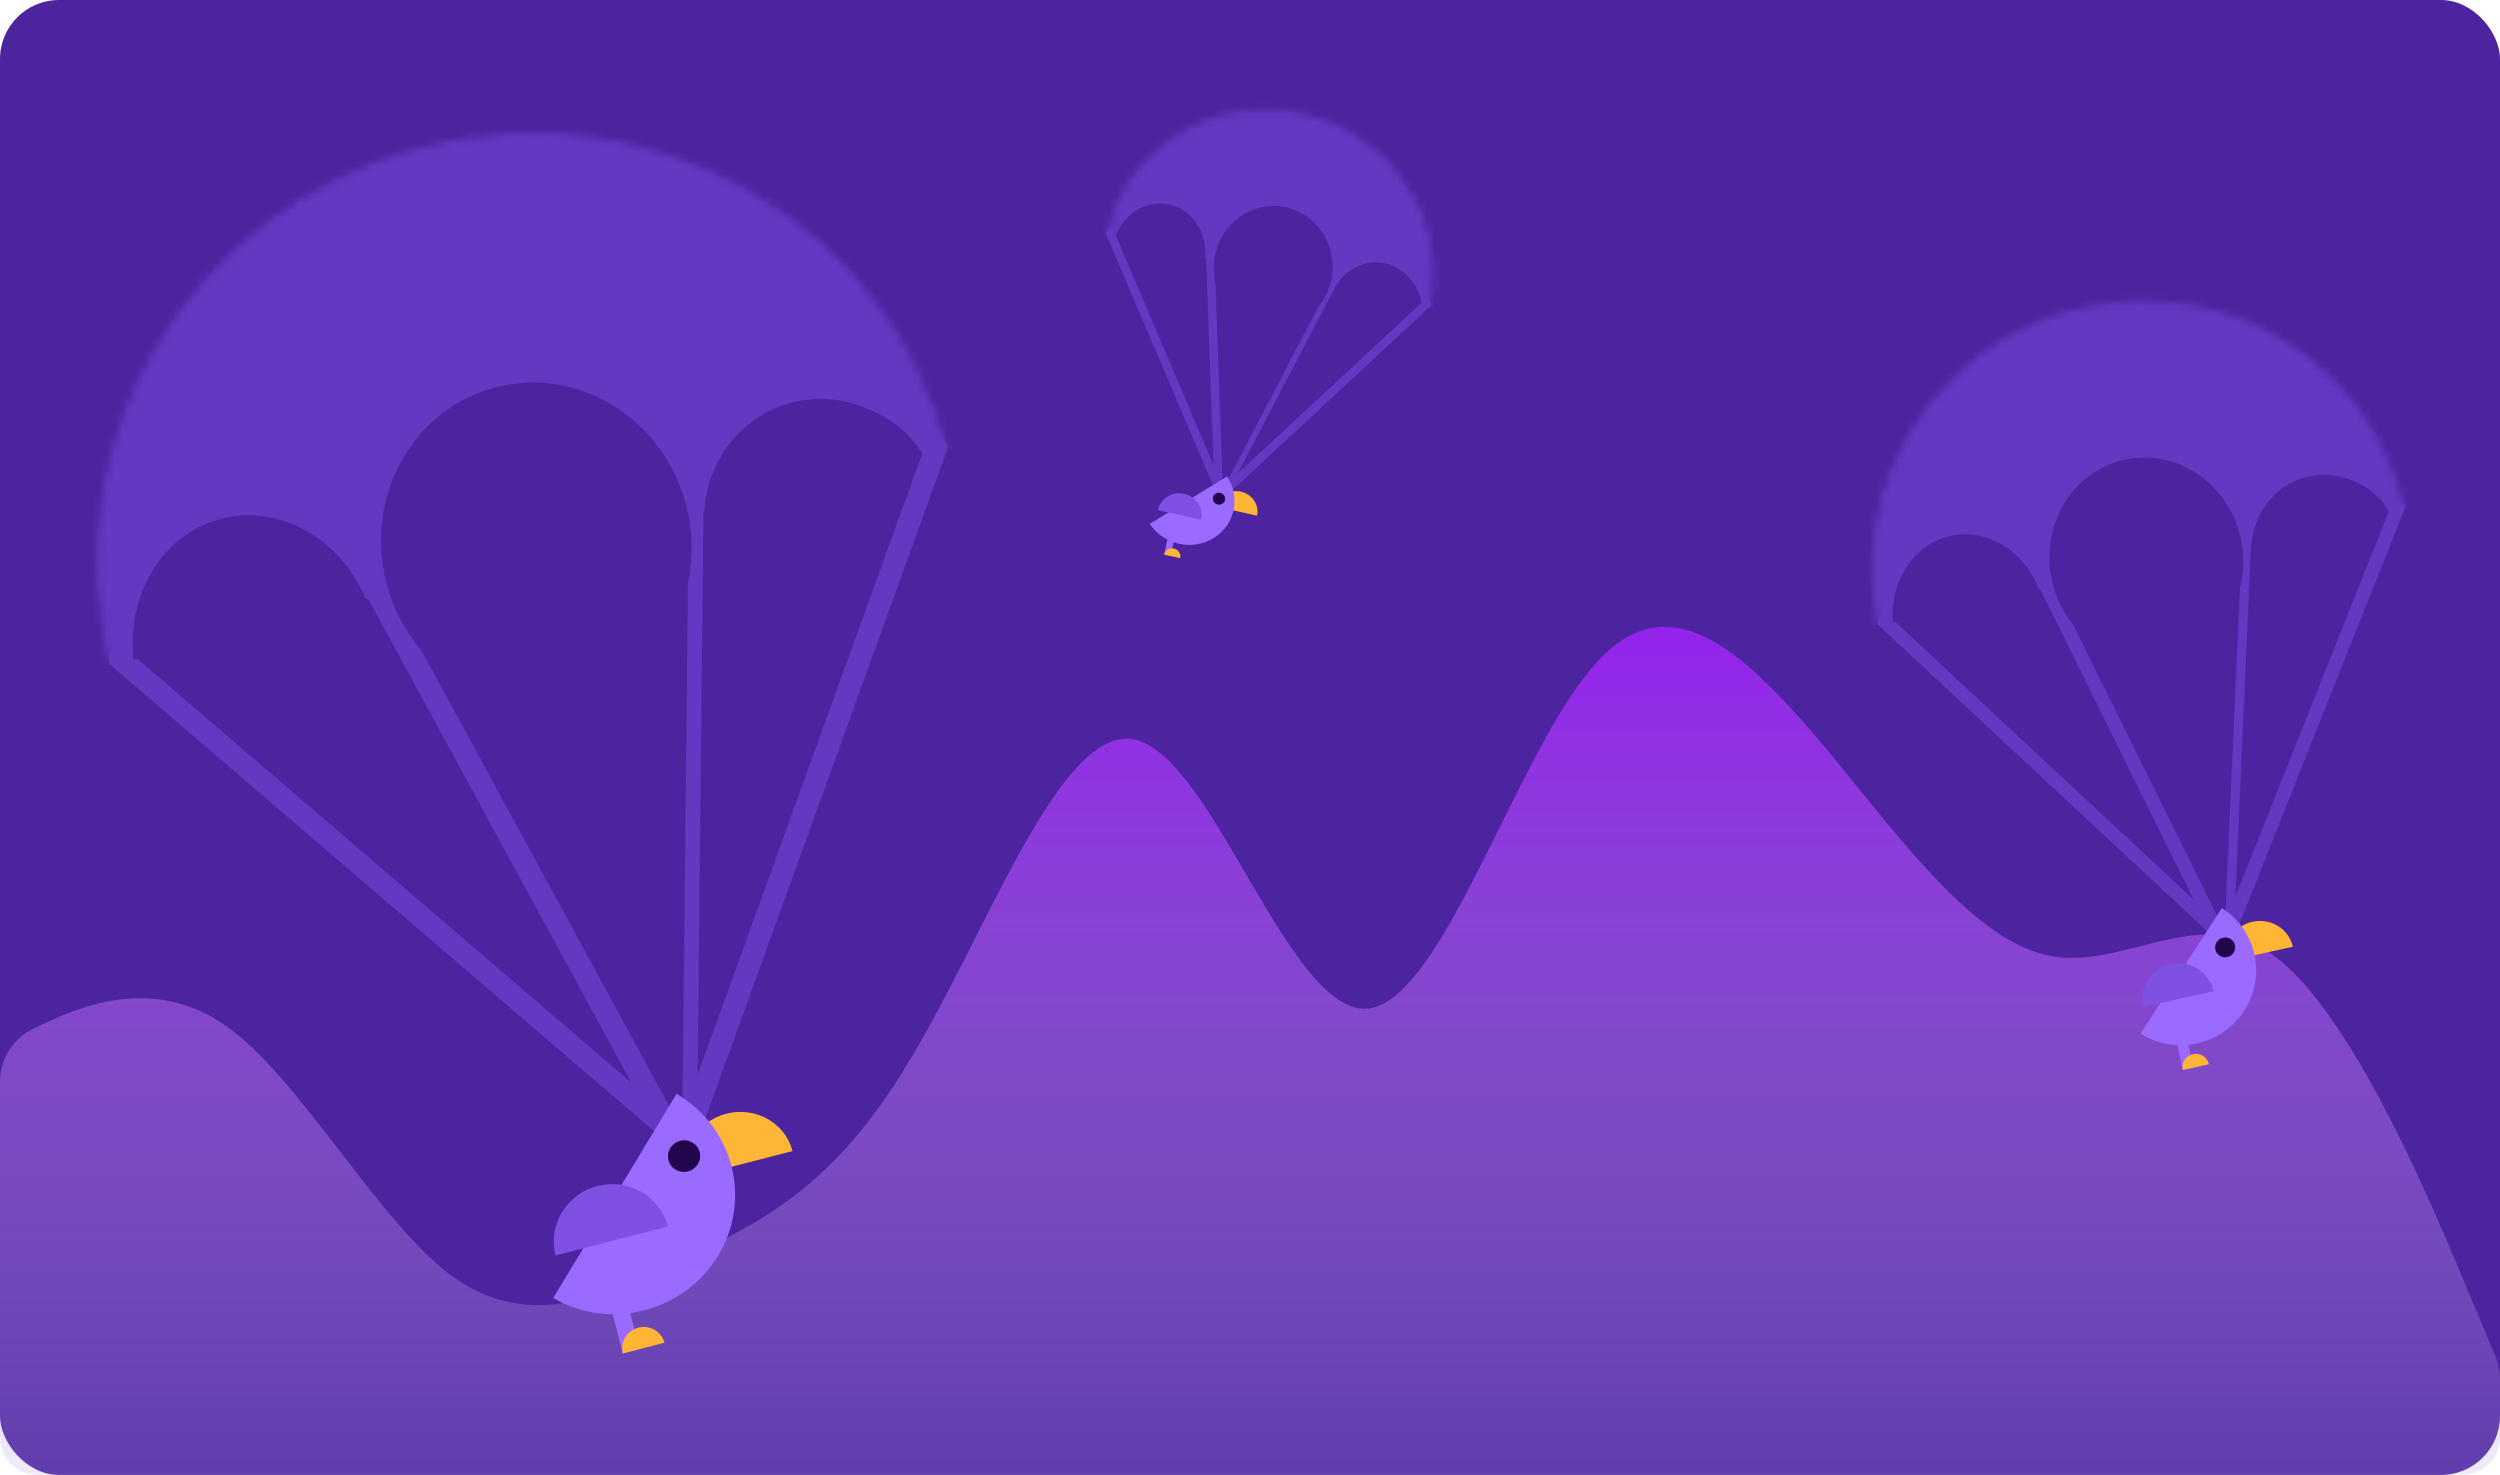 <svg width="339" height="200" viewBox="0 0 339 200" fill="none" xmlns="http://www.w3.org/2000/svg">
<rect width="339" height="200" rx="8" fill="#4C249F"/>
<path fill-rule="evenodd" clip-rule="evenodd" d="M0 146.689C0 143.607 1.769 140.8 4.549 139.471L5.085 139.215C10.17 136.783 20.622 131.921 30.793 139.215C40.962 146.509 51.415 165.96 61.585 173.255C72.037 180.549 82.207 175.686 92.377 170.823C102.83 165.96 113 161.098 123.17 144.078C133.622 127.058 143.792 97.881 153.962 100.312C164.415 102.744 174.585 136.783 185.038 136.783C195.208 136.783 205.378 102.744 215.83 90.587C226 78.43 236.17 88.155 246.622 100.312C256.793 112.469 266.962 127.058 277.415 129.489C287.585 131.921 298.037 122.195 308.207 129.489C318.378 136.783 328.83 161.098 333.915 173.255L338.38 183.93C338.789 184.908 339 185.957 339 187.017V194.915C339 197.723 336.723 200 333.915 200C328.83 200 318.378 200 308.207 200C298.037 200 287.585 200 277.415 200C266.962 200 256.793 200 246.622 200C236.17 200 226 200 215.83 200C205.378 200 195.208 200 185.038 200C174.585 200 164.415 200 153.962 200C143.792 200 133.622 200 123.17 200C113 200 102.83 200 92.377 200C82.207 200 72.037 200 61.585 200C51.415 200 40.962 200 30.793 200C20.622 200 10.17 200 5.085 200C2.277 200 0 197.723 0 194.915V146.689Z" fill="url(#paint0_linear_777_501)"/>
<path fill-rule="evenodd" clip-rule="evenodd" d="M49.485 77.252C50.213 76.856 51.123 77.126 51.519 77.853L91.939 152.178L89.303 153.611L48.884 79.287C48.488 78.559 48.757 77.648 49.485 77.252Z" fill="#6538C1"/>
<path fill-rule="evenodd" clip-rule="evenodd" d="M93.52 153.294C94.072 153.3 94.525 152.857 94.53 152.305L95.395 68.257C95.401 67.705 94.958 67.253 94.405 67.247C93.853 67.241 93.401 67.684 93.395 68.237L92.53 152.284C92.525 152.836 92.968 153.289 93.52 153.294Z" fill="#6538C1"/>
<path fill-rule="evenodd" clip-rule="evenodd" d="M15.126 88.313C15.666 87.684 16.613 87.612 17.241 88.151L90.931 151.36L88.978 153.637L15.288 90.428C14.659 89.889 14.587 88.942 15.126 88.313Z" fill="#6538C1"/>
<path fill-rule="evenodd" clip-rule="evenodd" d="M127.435 59.33C128.214 59.612 128.617 60.472 128.335 61.251L95.4 152.351C95.119 153.13 94.259 153.533 93.48 153.252C92.701 152.97 92.297 152.11 92.579 151.331L125.514 60.231C125.796 59.452 126.656 59.049 127.435 59.33Z" fill="#6538C1"/>
<mask id="mask0_777_501" style="mask-type:alpha" maskUnits="userSpaceOnUse" x="13" y="18" width="118" height="116">
<ellipse cx="71.676" cy="75.561" rx="58.548" ry="57.43" transform="rotate(165.59 71.676 75.561)" fill="#6538C1"/>
</mask>
<g mask="url(#mask0_777_501)">
</g>
<mask id="mask1_777_501" style="mask-type:alpha" maskUnits="userSpaceOnUse" x="13" y="18" width="118" height="116">
<path d="M15.411 90.018C7.582 59.55 26.415 28.365 57.497 20.379C88.58 12.392 120.113 30.635 127.942 61.103C135.77 91.572 116.938 122.756 85.855 130.743C54.773 138.729 23.24 120.486 15.411 90.018Z" fill="#6538C1" stroke="#4C249F" stroke-width="0.91"/>
</mask>
<g mask="url(#mask1_777_501)">
<rect x="168.076" y="50.791" width="199.063" height="173.724" transform="rotate(165.59 168.076 50.791)" fill="#6538C1"/>
<path d="M50.602 84.146C49.445 79.645 46.82 75.698 43.249 73.088C39.678 70.478 35.421 69.397 31.326 70.061C27.232 70.724 23.598 73.083 21.149 76.669C18.699 80.254 17.613 84.803 18.106 89.412L34.621 88.253L50.602 84.146Z" fill="#4C249F"/>
<ellipse cx="72.727" cy="73.814" rx="21" ry="22" transform="rotate(-14.411 72.727 73.814)" fill="#4C249F"/>
<path d="M125.277 61.86C123.391 58.513 120.51 56.539 116.995 55.171C113.48 53.802 109.628 53.732 106.106 54.974C102.584 56.215 99.613 58.69 97.709 61.969C95.805 65.248 95.088 69.125 95.68 72.928L111.509 70.56L125.277 61.86Z" fill="#4C249F"/>
</g>
<path d="M98.496 151.019C94.525 152.039 92.101 155.962 93.083 159.781L107.463 156.086C106.482 152.267 102.467 149.998 98.496 151.019Z" fill="#FFB636"/>
<path d="M97.373 170.268C101.991 162.624 99.468 152.803 91.736 148.332L75.01 176.014C82.742 180.485 92.754 177.912 97.373 170.268Z" fill="#9B6AFF"/>
<path d="M81.025 160.816C76.82 161.896 74.27 166.116 75.33 170.24L90.557 166.328C89.497 162.203 85.229 159.736 81.025 160.816Z" fill="#8050E3"/>
<ellipse cx="92.759" cy="156.768" rx="2.184" ry="2.142" transform="rotate(-14.411 92.759 156.768)" fill="#21064E"/>
<rect x="83.104" y="178.268" width="2.329" height="5.426" transform="rotate(-14.411 83.104 178.268)" fill="#9B6AFF"/>
<path d="M86.564 180.033C85.006 180.433 84.062 181.996 84.454 183.523L90.094 182.074C89.701 180.547 88.121 179.633 86.564 180.033Z" fill="#FFB636"/>
<rect x="125.316" y="60.302" width="1" height="3" transform="rotate(11.219 125.316 60.302)" fill="#6538C1"/>
<path fill-rule="evenodd" clip-rule="evenodd" d="M164.07 33.412C164.386 33.404 164.652 33.651 164.663 33.964L165.801 65.935L164.656 65.965L163.518 33.993C163.507 33.681 163.754 33.42 164.07 33.412Z" fill="#6538C1"/>
<path fill-rule="evenodd" clip-rule="evenodd" d="M166.156 66.581C166.346 66.679 166.578 66.608 166.675 66.423L181.381 38.278C181.478 38.093 181.402 37.864 181.212 37.766C181.022 37.669 180.79 37.739 180.693 37.924L165.987 66.07C165.89 66.255 165.966 66.484 166.156 66.581Z" fill="#6538C1"/>
<path fill-rule="evenodd" clip-rule="evenodd" d="M150.375 31.23C150.667 31.111 151.004 31.25 151.127 31.54L165.595 65.488L164.538 65.917L150.071 31.969C149.947 31.679 150.083 31.348 150.375 31.23Z" fill="#6538C1"/>
<path fill-rule="evenodd" clip-rule="evenodd" d="M193.912 40.779C194.132 41.009 194.124 41.369 193.894 41.583L166.965 66.588C166.735 66.802 166.369 66.789 166.149 66.559C165.929 66.329 165.937 65.97 166.167 65.756L193.096 40.75C193.326 40.536 193.692 40.549 193.912 40.779Z" fill="#6538C1"/>
<mask id="mask2_777_501" style="mask-type:alpha" maskUnits="userSpaceOnUse" x="149" y="14" width="46" height="45">
<ellipse cx="22.449" cy="21.73" rx="22.449" ry="21.73" transform="matrix(-0.976 -0.217 0.212 -0.977 189.3 62.77)" fill="#6538C1"/>
</mask>
<g mask="url(#mask2_777_501)">
</g>
<mask id="mask3_777_501" style="mask-type:alpha" maskUnits="userSpaceOnUse" x="149" y="14" width="46" height="45">
<path d="M150.513 31.884C152.996 20.414 164.613 13.225 176.484 15.865C188.356 18.505 195.936 29.963 193.453 41.433C190.97 52.904 179.354 60.092 167.482 57.452C155.611 54.812 148.031 43.354 150.513 31.884Z" fill="#6538C1" stroke="#4C249F" stroke-width="0.91"/>
</mask>
<g mask="url(#mask3_777_501)">
<rect width="76.345" height="65.749" transform="matrix(-0.976 -0.217 0.212 -0.977 209.296 45.039)" fill="#6538C1"/>
<path d="M163.256 35.935C163.628 34.217 163.402 32.432 162.624 30.935C161.847 29.438 160.573 28.339 159.057 27.856C157.542 27.373 155.895 27.542 154.444 28.328C152.993 29.115 151.845 30.463 151.228 32.102L157.082 34.562L163.256 35.935Z" fill="#4C249F"/>
<ellipse cx="8.051" cy="8.323" rx="8.051" ry="8.323" transform="matrix(0.976 0.217 -0.212 0.977 166.545 26.369)" fill="#4C249F"/>
<path d="M192.732 41.274C192.657 39.817 192.006 38.652 191.035 37.581C190.064 36.511 188.754 35.822 187.334 35.632C185.914 35.443 184.473 35.766 183.26 36.545C182.046 37.325 181.138 38.511 180.691 39.899L186.523 41.835L192.732 41.274Z" fill="#4C249F"/>
</g>
<path d="M168.251 66.666C166.714 66.326 165.211 67.232 164.894 68.691L170.46 69.925C170.777 68.466 169.788 67.007 168.251 66.666Z" fill="#FFB636"/>
<path d="M164.568 72.963C167.462 71.185 168.275 67.442 166.382 64.602L155.902 71.04C157.794 73.879 161.674 74.74 164.568 72.963Z" fill="#9B6AFF"/>
<path d="M160.571 66.961C158.943 66.6 157.347 67.585 157.005 69.16L162.898 70.467C163.24 68.892 162.198 67.322 160.571 66.961Z" fill="#8050E3"/>
<ellipse cx="0.838" cy="0.81" rx="0.838" ry="0.81" transform="matrix(0.976 0.217 -0.212 0.977 164.65 66.647)" fill="#21064E"/>
<rect width="0.892" height="2.05" transform="matrix(0.976 0.216 -0.212 0.977 158.293 73.197)" fill="#9B6AFF"/>
<path d="M159.178 74.385C158.575 74.252 157.984 74.617 157.857 75.2L160.04 75.684C160.167 75.1 159.781 74.519 159.178 74.385Z" fill="#FFB636"/>
<rect width="0.383" height="1.136" transform="matrix(0.792 0.611 -0.621 0.784 193.021 40.741)" fill="#6538C1"/>
<path fill-rule="evenodd" clip-rule="evenodd" d="M276.484 77.457C276.947 77.225 277.51 77.415 277.741 77.882L301.319 125.56L299.642 126.401L276.063 78.723C275.832 78.256 276.021 77.689 276.484 77.457Z" fill="#6538C1"/>
<path fill-rule="evenodd" clip-rule="evenodd" d="M302.279 126.302C302.622 126.319 302.912 126.051 302.928 125.704L305.287 72.891C305.303 72.544 305.037 72.249 304.695 72.233C304.352 72.216 304.061 72.484 304.046 72.831L301.686 125.644C301.671 125.991 301.936 126.286 302.279 126.302Z" fill="#6538C1"/>
<path fill-rule="evenodd" clip-rule="evenodd" d="M254.832 83.595C255.182 83.212 255.775 83.188 256.155 83.542L300.709 125.022L299.439 126.41L254.885 84.93C254.505 84.576 254.481 83.978 254.832 83.595Z" fill="#6538C1"/>
<path fill-rule="evenodd" clip-rule="evenodd" d="M325.45 68.04C325.928 68.235 326.16 68.785 325.967 69.268L303.469 125.754C303.277 126.237 302.733 126.471 302.255 126.276C301.777 126.081 301.545 125.531 301.737 125.048L324.235 68.561C324.428 68.078 324.971 67.845 325.45 68.04Z" fill="#6538C1"/>
<mask id="mask4_777_501" style="mask-type:alpha" maskUnits="userSpaceOnUse" x="253" y="40" width="74" height="74">
<ellipse cx="36.541" cy="36.092" rx="36.541" ry="36.092" transform="matrix(-0.977 0.215 -0.212 -0.977 333.694 104.33)" fill="#6538C1"/>
</mask>
<g mask="url(#mask4_777_501)">
</g>
<mask id="mask5_777_501" style="mask-type:alpha" maskUnits="userSpaceOnUse" x="253" y="40" width="74" height="74">
<path d="M255.106 84.682C250.93 65.454 263.316 46.383 282.785 42.095C302.254 37.807 321.414 49.93 325.59 69.158C329.766 88.386 317.38 107.457 297.911 111.745C278.442 116.033 259.282 103.911 255.106 84.682Z" fill="#6538C1" stroke="#4C249F" stroke-width="0.91"/>
</mask>
<g mask="url(#mask5_777_501)">
<rect width="124.227" height="109.163" transform="matrix(-0.977 0.215 -0.212 -0.977 350.938 63.502)" fill="#6538C1"/>
<path d="M277.039 81.803C276.419 78.949 274.871 76.409 272.702 74.687C270.534 72.966 267.904 72.19 265.335 72.514C262.767 72.837 260.448 74.236 258.84 76.433C257.231 78.63 256.451 81.464 256.655 84.37L266.98 84.019L277.039 81.803Z" fill="#4C249F"/>
<ellipse cx="13.108" cy="13.827" rx="13.108" ry="13.827" transform="matrix(0.977 -0.215 0.212 0.977 275.305 65.155)" fill="#4C249F"/>
<path d="M324.05 69.565C322.95 67.421 321.199 66.117 319.039 65.178C316.879 64.239 314.48 64.108 312.257 64.807C310.034 65.506 308.127 66.991 306.866 69.006C305.606 71.021 305.071 73.438 305.355 75.839L315.273 74.713L324.05 69.565Z" fill="#4C249F"/>
</g>
<path d="M305.434 124.992C302.936 125.541 301.338 127.949 301.865 130.369L310.909 128.38C310.383 125.96 307.931 124.443 305.434 124.992Z" fill="#FFB636"/>
<path d="M304.311 137.059C307.356 132.362 306.001 126.129 301.284 123.139L290.256 140.151C294.973 143.142 301.265 141.757 304.311 137.059Z" fill="#9B6AFF"/>
<path d="M294.334 130.736C291.689 131.318 290.006 133.908 290.575 136.522L300.151 134.417C299.583 131.802 296.978 130.155 294.334 130.736Z" fill="#8050E3"/>
<ellipse cx="1.362" cy="1.347" rx="1.362" ry="1.347" transform="matrix(0.977 -0.215 0.213 0.977 300.115 127.444)" fill="#21064E"/>
<rect width="1.455" height="3.413" transform="matrix(0.977 -0.215 0.213 0.977 295.25 141.753)" fill="#9B6AFF"/>
<path d="M297.369 142.945C296.389 143.161 295.766 144.12 295.977 145.089L299.523 144.309C299.313 143.34 298.348 142.73 297.369 142.945Z" fill="#FFB636"/>
<rect width="0.624" height="1.885" transform="matrix(0.972 0.233 -0.227 0.974 324.107 68.602)" fill="#6538C1"/>
<defs>
<linearGradient id="paint0_linear_777_501" x1="169.5" y1="85" x2="169.5" y2="200" gradientUnits="userSpaceOnUse">
<stop stop-color="#9422ED"/>
<stop offset="1" stop-color="#B49FE1" stop-opacity="0.2"/>
</linearGradient>
</defs>
</svg>
